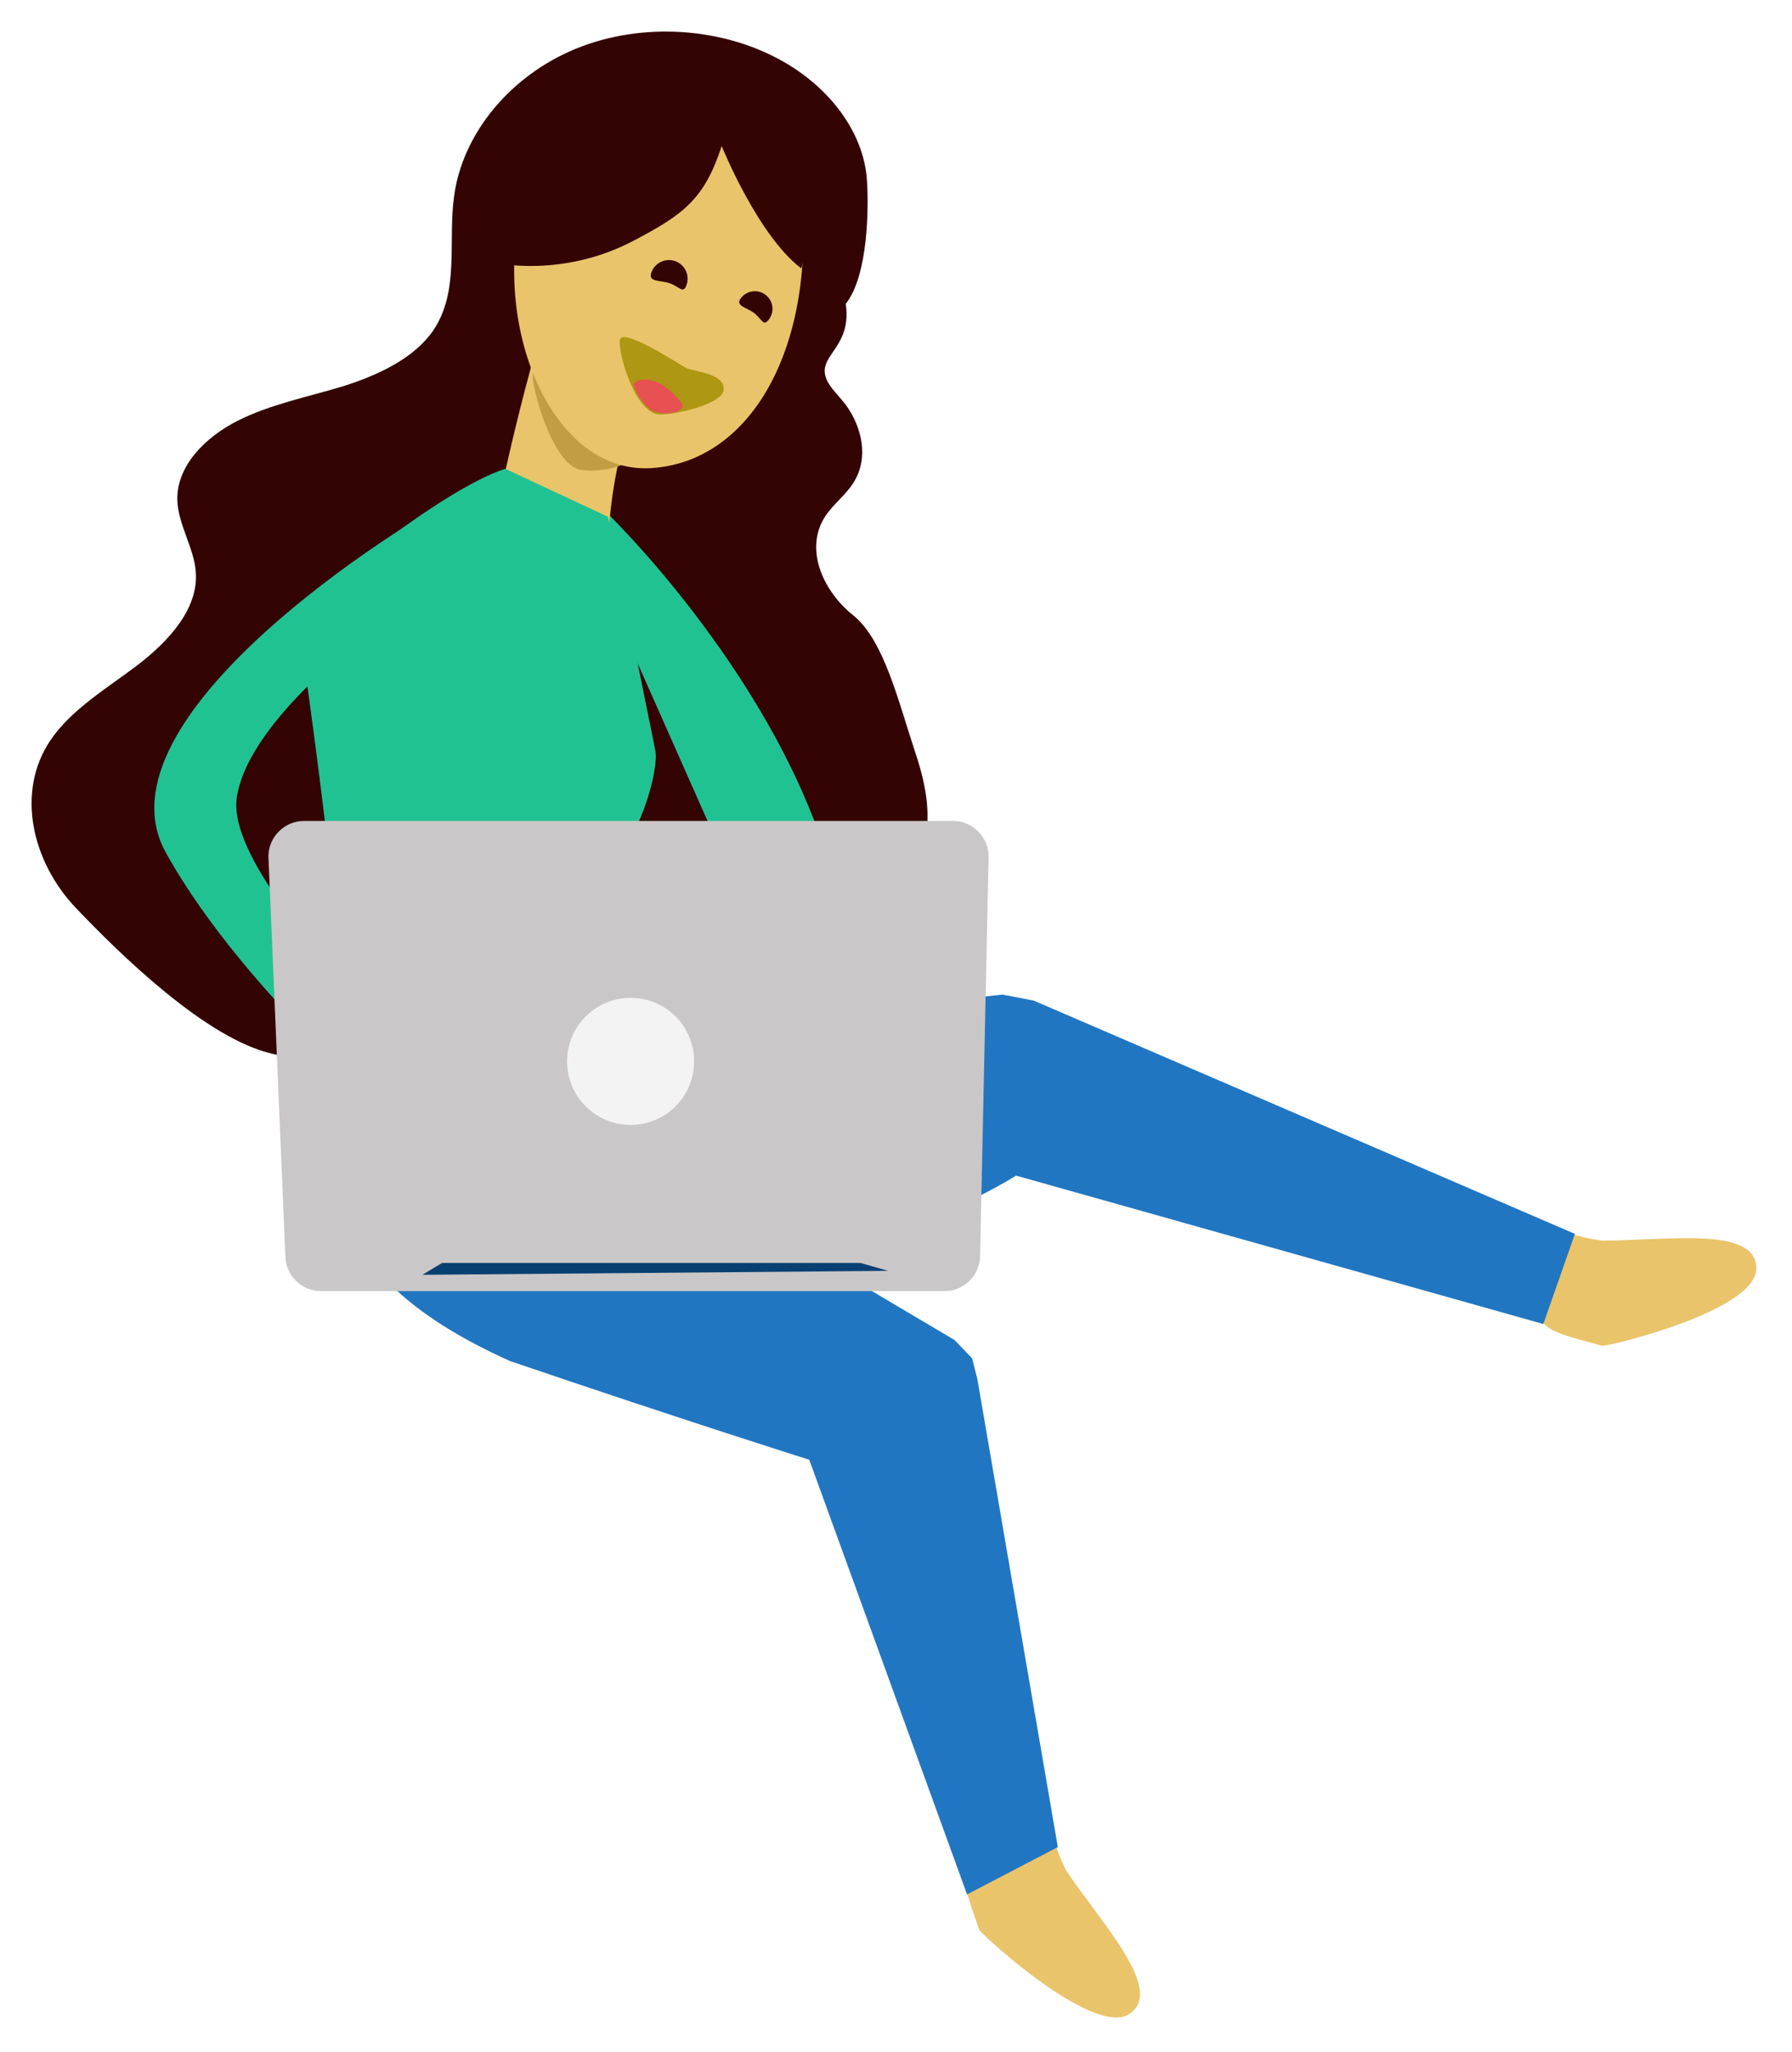 <svg width="227" height="260" viewBox="0 0 227 260" fill="none" xmlns="http://www.w3.org/2000/svg">
<g filter="url(#filter0_d_0_1)">
<path d="M105.741 45.62C101.89 41.174 108.085 41 107.137 34.5C110.039 30.787 110.039 22.119 109.816 18.748C109.369 12.69 105.071 7.12 99.21 3.798C91.508 -0.599 81.237 -1.234 72.92 2.186C64.603 5.606 58.575 12.934 57.514 20.898C56.733 26.614 58.24 32.868 54.891 37.851C52.435 41.418 47.914 43.519 43.448 44.936C38.927 46.304 34.183 47.232 30.052 49.333C25.922 51.434 22.405 55.049 22.461 59.251C22.517 62.426 24.582 65.358 24.805 68.485C25.14 73.077 21.456 77.132 17.549 80.162C13.586 83.191 9.065 85.829 6.385 89.786C1.976 96.333 4.041 105.176 9.623 111.039C15.205 116.902 26.127 127.595 34.5 129.5C57.385 134.777 72.389 133.342 96 133C103.312 132.902 108.911 128.612 116 127C123.089 125.388 109.542 127.944 112.5 122.081C115.514 116.218 120 138.5 120 109.5C114 103 120 103.5 116 91.5C113.833 85 111.993 77.084 108.085 73.957C104.178 70.83 101.89 65.504 104.513 61.449C105.518 59.886 107.192 58.664 108.141 57.101C110.039 54.072 109.258 50.212 107.137 47.281C106.746 46.792 106.299 46.255 105.741 45.62Z" fill="#340404"/>
</g>
<g filter="url(#filter1_d_0_1)">
<path d="M222.478 156.69C222.478 162.073 204 166.5 203 166.5C195.5 164.5 195.5 164.5 194 160.5C199.138 149.5 195.479 152.194 202.982 153.169C211.267 153.169 222.478 151.307 222.478 156.69Z" fill="#E9C46A"/>
</g>
<g filter="url(#filter2_d_0_1)">
<path d="M143.079 251.129C138.62 254.145 124.602 241.318 124.042 240.489C121.497 233.156 121.497 233.156 123.97 229.673C135.961 227.767 131.679 226.245 135.075 233.007C139.715 239.87 147.538 248.114 143.079 251.129Z" fill="#E9C46A"/>
</g>
<g filter="url(#filter3_d_0_1)">
<path d="M84.595 126.49L127 122L130.952 122.765L199.5 152.316L195.5 163.737L128.711 144.934C128.711 144.934 116.432 152.625 108.125 152.316C99.819 152.006 57.614 156.324 57.614 156.324L84.595 126.49Z" fill="#2176C2"/>
</g>
<g filter="url(#filter4_d_0_1)">
<path d="M45.84 123.388C37.808 144.511 41.507 158.053 64.618 168.433C87.246 176.128 102.515 180.934 102.515 180.934L122.5 236L134 230L123.804 170.696L123.143 168.086L120.93 165.772L73.998 137.96L45.84 123.388Z" fill="#2176C2"/>
</g>
<path d="M76.916 65C83.442 71.479 99.104 89.422 104.978 109.358C110.851 129.294 123 150 123 150H113.417H106.333L92 109.358L73 66.495L76.916 65Z" fill="#21C292"/>
<path d="M78.719 57.023C76.195 66.805 76.983 77.061 76.983 78.639C74.617 81.794 63.572 81.005 61.994 69.961C64.361 55.761 69.094 39.983 69.094 39.983L73.039 48.661L78.719 57.023Z" fill="#E9C46A"/>
<path d="M81.557 56.467C81.223 58.422 76.94 60.089 73.5 59.5C70.06 58.911 67.165 48.955 67.5 47C67.835 45.045 69.421 50.02 75.934 51.862C79.374 52.45 81.892 54.512 81.557 56.467Z" fill="#C29D44"/>
<path d="M101.676 26.099C102.859 45.427 94.418 58.68 82.348 59.311C70.278 59.942 62.389 42.429 66.018 26.099C74.459 11.583 85.977 10.4 85.977 10.4H93.234L101.676 26.099Z" fill="#E9C46A"/>
<path d="M91.42 18.5C89.211 25.284 86.529 27.203 80.218 30.517C73.907 33.83 66.333 34.619 59.47 32.568L76.668 8.033H91.42L105.541 19.236L101.5 34C95.978 29.819 91.42 18.5 91.42 18.5Z" fill="#340404"/>
<path d="M82.39 94.216L91.451 108.725L86.386 108.725L82.39 94.216Z" fill="#340404"/>
<path d="M64 59.391C55.798 62.023 38.812 75.932 37.5 78.5C39.468 85.562 46.767 152.891 46.767 152.891H61.767H73.325H78.325H80.576C80.576 152.891 74.719 112.852 78 109C81.281 105.148 83.5 97.5 83 95C82.7 93.5 77.021 65.472 77.021 65.472L64 59.391Z" fill="#21C292"/>
<path d="M58.5 62.5C50.729 66.379 11.589 91 21 108C31.308 126.621 53.906 145 53.906 145V134.759C53.906 134.759 28.414 111.345 30 101C31.586 90.655 48.752 78.69 48.752 78.69L58.5 62.5Z" fill="#21C292"/>
<g filter="url(#filter5_d_0_1)">
<path d="M119.647 159.567H40.654C38.186 159.567 36.147 157.527 36.147 155.059L34 104.508C34 102.039 36.039 100 38.508 100H120.72C123.189 100 125.228 102.039 125.228 104.508L124.155 155.059C124.155 157.527 122.116 159.567 119.647 159.567Z" fill="#C9C7C7"/>
<path d="M79.882 138.513C84.328 138.513 87.932 134.909 87.932 130.464C87.932 126.018 84.328 122.414 79.882 122.414C75.437 122.414 71.833 126.018 71.833 130.464C71.833 134.909 75.437 138.513 79.882 138.513Z" fill="#F3F3F3"/>
</g>
<path d="M83.5 52.5C80.5 52.306 78.376 45.089 78.5 43.16C78.625 41.231 86 46.16 87 46.66C88.5 47.16 91.794 47.424 91.67 49.353C91.545 51.282 85.153 52.607 83.5 52.5Z" fill="#AE9712"/>
<path d="M86.5 51.5C86 52.5 83.913 52.559 82.5 52C81.731 51.221 80.79 50.5 80.251 48.688C80.727 47.864 82.374 47.885 83.766 48.688C85.158 49.492 86.551 51.073 86.5 51.5Z" fill="#E75151"/>
<path d="M84.828 35.883C86.063 36.306 86.552 37.308 86.975 36.073C87.397 34.839 86.739 33.495 85.505 33.073C84.27 32.65 82.927 33.309 82.504 34.543C82.082 35.778 83.594 35.461 84.828 35.883Z" fill="#340404"/>
<path d="M95.534 39.664C96.518 40.404 96.664 41.447 97.404 40.463C98.145 39.479 97.947 38.081 96.964 37.341C95.98 36.6 94.582 36.798 93.841 37.781C93.101 38.765 94.55 38.923 95.534 39.664Z" fill="#340404"/>
<path d="M56 160H109L112.5 161L53.5 161.5L56 160Z" fill="#084073"/>
<defs>
<filter id="filter0_d_0_1" x="0" y="0" width="124" height="141.436" filterUnits="userSpaceOnUse" color-interpolation-filters="sRGB">
<feFlood flood-opacity="0" result="BackgroundImageFix"/>
<feColorMatrix in="SourceAlpha" type="matrix" values="0 0 0 0 0 0 0 0 0 0 0 0 0 0 0 0 0 0 127 0" result="hardAlpha"/>
<feOffset dy="4"/>
<feGaussianBlur stdDeviation="2"/>
<feComposite in2="hardAlpha" operator="out"/>
<feColorMatrix type="matrix" values="0 0 0 0 0 0 0 0 0 0 0 0 0 0 0 0 0 0 0.25 0"/>
<feBlend mode="normal" in2="BackgroundImageFix" result="effect1_dropShadow_0_1"/>
<feBlend mode="normal" in="SourceGraphic" in2="effect1_dropShadow_0_1" result="shape"/>
</filter>
<filter id="filter1_d_0_1" x="190" y="152.158" width="36.478" height="22.342" filterUnits="userSpaceOnUse" color-interpolation-filters="sRGB">
<feFlood flood-opacity="0" result="BackgroundImageFix"/>
<feColorMatrix in="SourceAlpha" type="matrix" values="0 0 0 0 0 0 0 0 0 0 0 0 0 0 0 0 0 0 127 0" result="hardAlpha"/>
<feOffset dy="4"/>
<feGaussianBlur stdDeviation="2"/>
<feComposite in2="hardAlpha" operator="out"/>
<feColorMatrix type="matrix" values="0 0 0 0 0 0 0 0 0 0 0 0 0 0 0 0 0 0 0.25 0"/>
<feBlend mode="normal" in2="BackgroundImageFix" result="effect1_dropShadow_0_1"/>
<feBlend mode="normal" in="SourceGraphic" in2="effect1_dropShadow_0_1" result="shape"/>
</filter>
<filter id="filter2_d_0_1" x="118.124" y="228.053" width="30.282" height="31.534" filterUnits="userSpaceOnUse" color-interpolation-filters="sRGB">
<feFlood flood-opacity="0" result="BackgroundImageFix"/>
<feColorMatrix in="SourceAlpha" type="matrix" values="0 0 0 0 0 0 0 0 0 0 0 0 0 0 0 0 0 0 127 0" result="hardAlpha"/>
<feOffset dy="4"/>
<feGaussianBlur stdDeviation="2"/>
<feComposite in2="hardAlpha" operator="out"/>
<feColorMatrix type="matrix" values="0 0 0 0 0 0 0 0 0 0 0 0 0 0 0 0 0 0 0.25 0"/>
<feBlend mode="normal" in2="BackgroundImageFix" result="effect1_dropShadow_0_1"/>
<feBlend mode="normal" in="SourceGraphic" in2="effect1_dropShadow_0_1" result="shape"/>
</filter>
<filter id="filter3_d_0_1" x="53.614" y="122" width="149.886" height="49.737" filterUnits="userSpaceOnUse" color-interpolation-filters="sRGB">
<feFlood flood-opacity="0" result="BackgroundImageFix"/>
<feColorMatrix in="SourceAlpha" type="matrix" values="0 0 0 0 0 0 0 0 0 0 0 0 0 0 0 0 0 0 127 0" result="hardAlpha"/>
<feOffset dy="4"/>
<feGaussianBlur stdDeviation="2"/>
<feComposite in2="hardAlpha" operator="out"/>
<feColorMatrix type="matrix" values="0 0 0 0 0 0 0 0 0 0 0 0 0 0 0 0 0 0 0.25 0"/>
<feBlend mode="normal" in2="BackgroundImageFix" result="effect1_dropShadow_0_1"/>
<feBlend mode="normal" in="SourceGraphic" in2="effect1_dropShadow_0_1" result="shape"/>
</filter>
<filter id="filter4_d_0_1" x="37.981" y="123.388" width="100.019" height="120.612" filterUnits="userSpaceOnUse" color-interpolation-filters="sRGB">
<feFlood flood-opacity="0" result="BackgroundImageFix"/>
<feColorMatrix in="SourceAlpha" type="matrix" values="0 0 0 0 0 0 0 0 0 0 0 0 0 0 0 0 0 0 127 0" result="hardAlpha"/>
<feOffset dy="4"/>
<feGaussianBlur stdDeviation="2"/>
<feComposite in2="hardAlpha" operator="out"/>
<feColorMatrix type="matrix" values="0 0 0 0 0 0 0 0 0 0 0 0 0 0 0 0 0 0 0.25 0"/>
<feBlend mode="normal" in2="BackgroundImageFix" result="effect1_dropShadow_0_1"/>
<feBlend mode="normal" in="SourceGraphic" in2="effect1_dropShadow_0_1" result="shape"/>
</filter>
<filter id="filter5_d_0_1" x="30" y="100" width="99.228" height="67.567" filterUnits="userSpaceOnUse" color-interpolation-filters="sRGB">
<feFlood flood-opacity="0" result="BackgroundImageFix"/>
<feColorMatrix in="SourceAlpha" type="matrix" values="0 0 0 0 0 0 0 0 0 0 0 0 0 0 0 0 0 0 127 0" result="hardAlpha"/>
<feOffset dy="4"/>
<feGaussianBlur stdDeviation="2"/>
<feComposite in2="hardAlpha" operator="out"/>
<feColorMatrix type="matrix" values="0 0 0 0 0 0 0 0 0 0 0 0 0 0 0 0 0 0 0.25 0"/>
<feBlend mode="normal" in2="BackgroundImageFix" result="effect1_dropShadow_0_1"/>
<feBlend mode="normal" in="SourceGraphic" in2="effect1_dropShadow_0_1" result="shape"/>
</filter>
</defs>
</svg>

